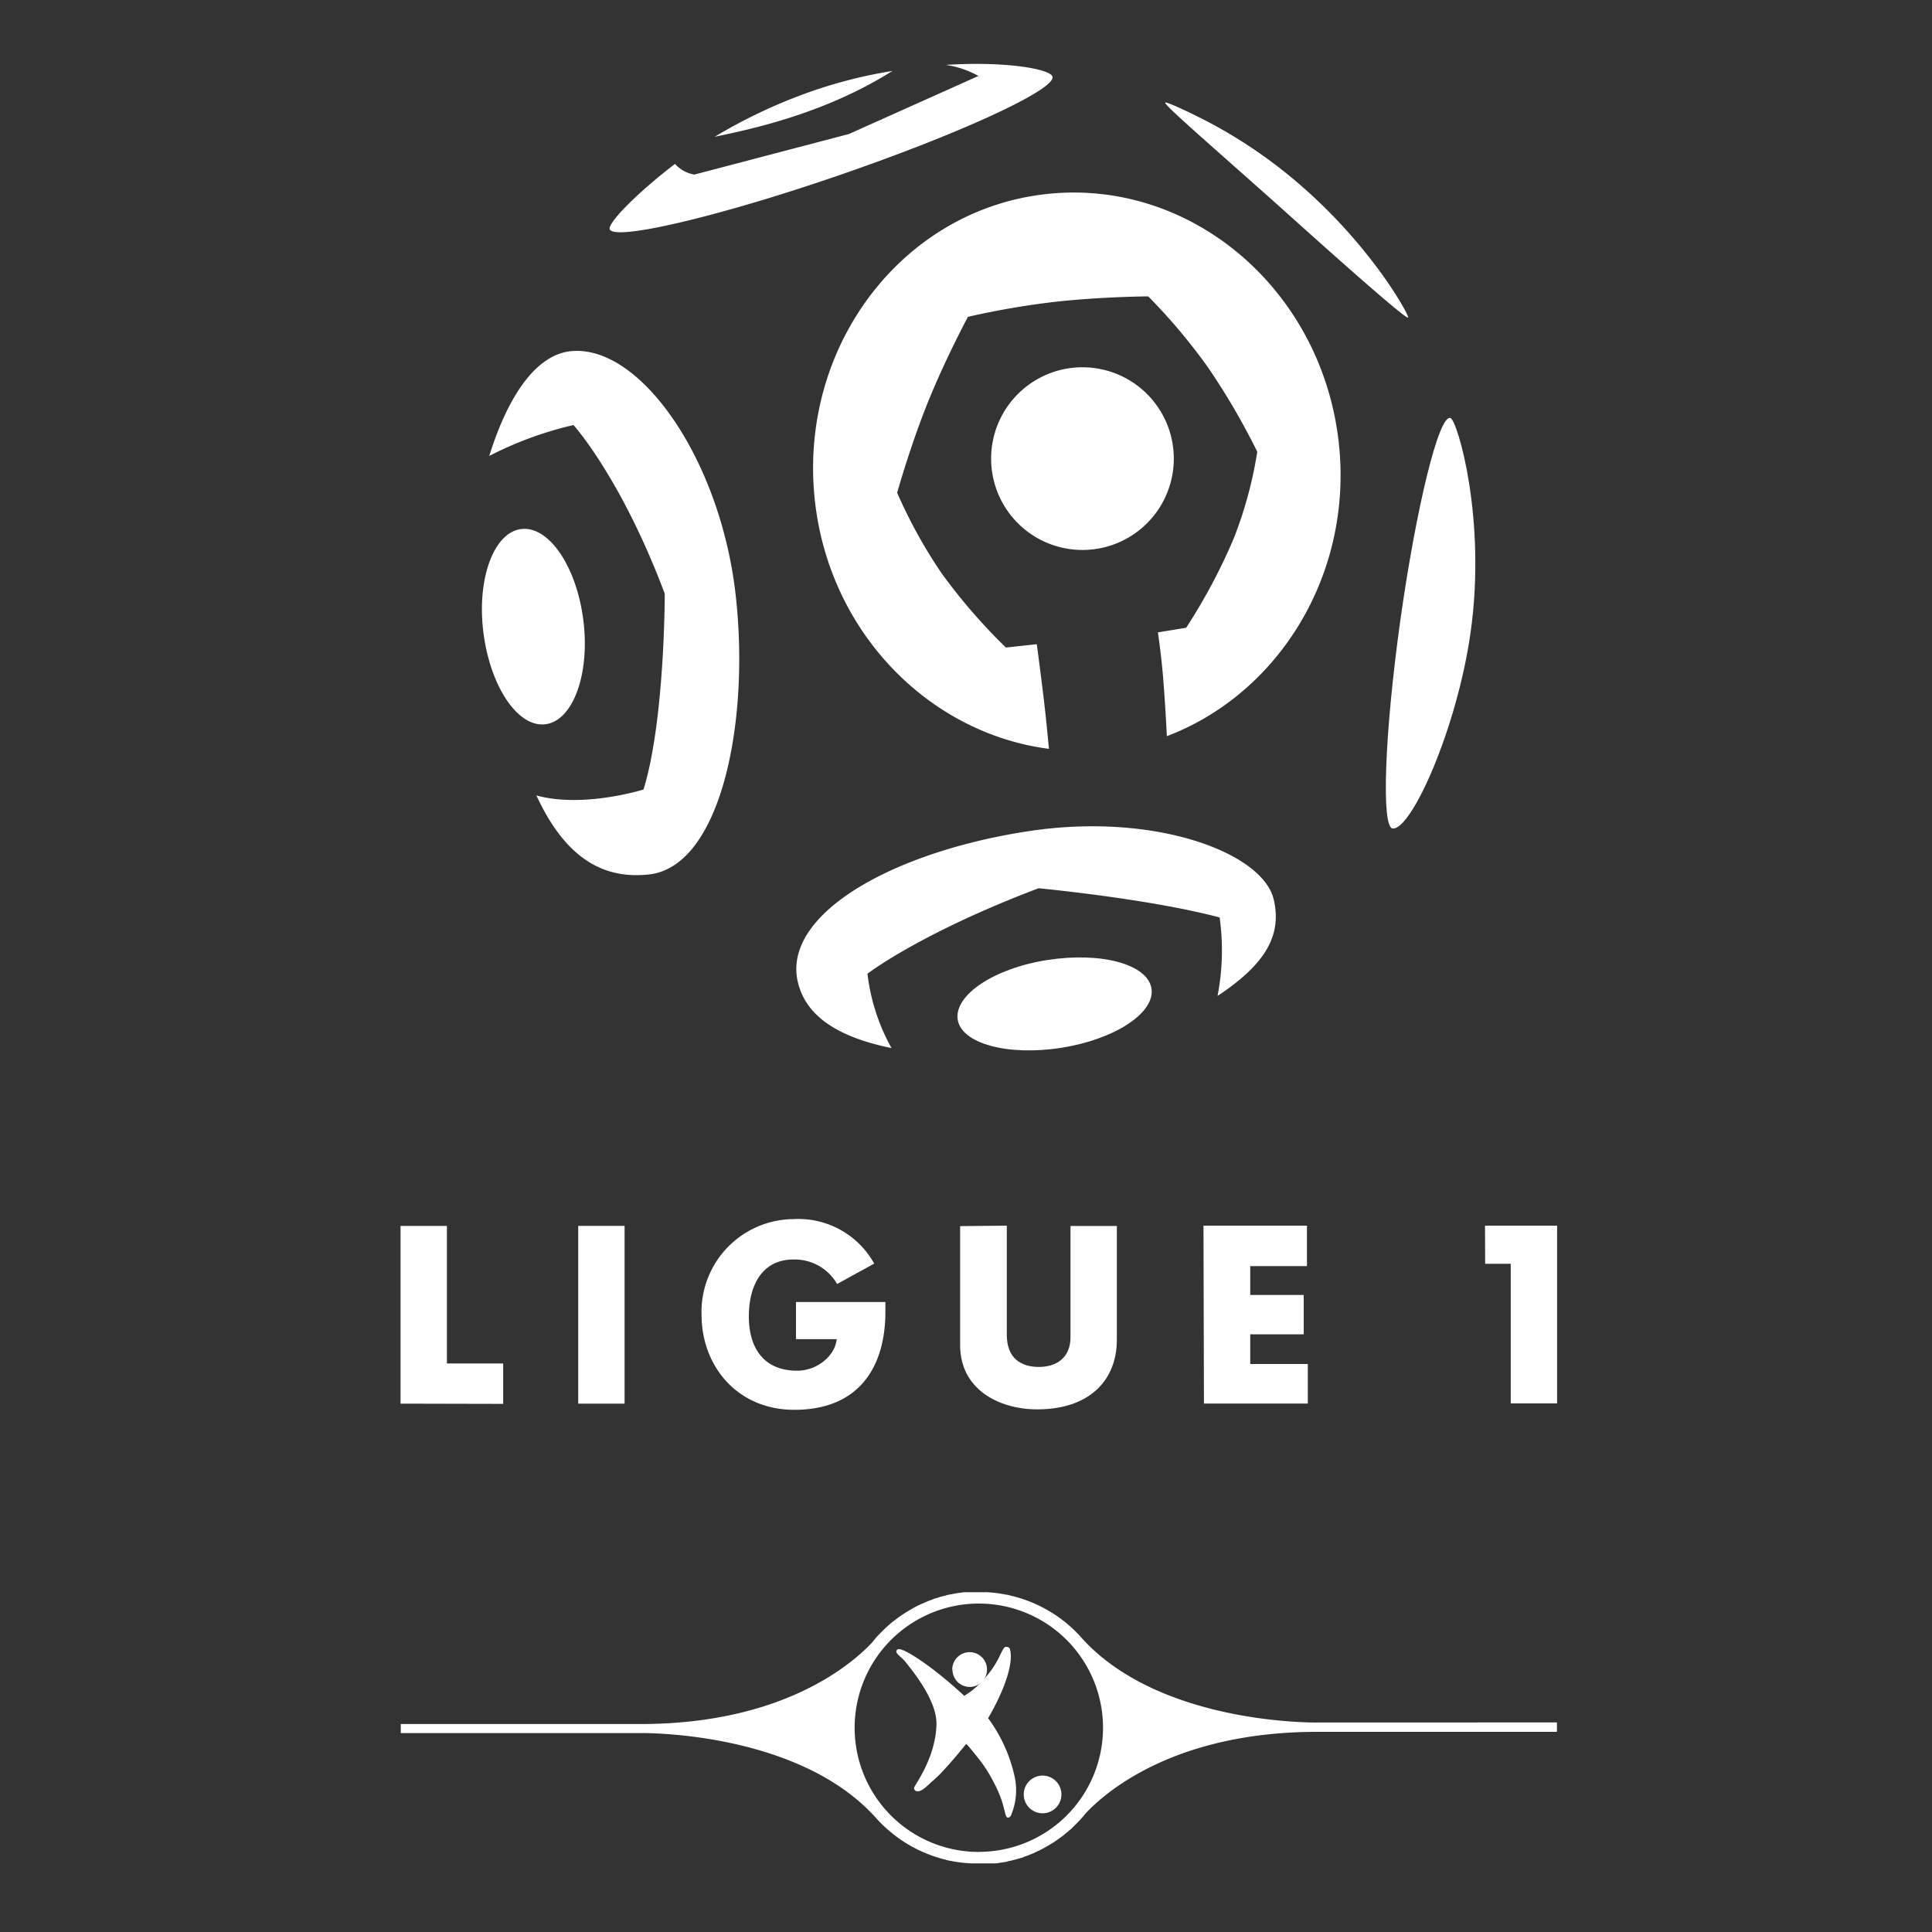<svg id="Layer_1" data-name="Layer 1" xmlns="http://www.w3.org/2000/svg" viewBox="0 0 250 250"><rect x="0" y="0" width="250" height="250" fill="#333333" stroke="none"/><defs><style>.cls-1{fill:#fff;}</style></defs><path class="cls-1" d="M63.31,59c2.24-7.2,5.76-13,10.48-13.55,9.06-1,19.62,14.2,21.46,32.05C97,94.05,93.09,112.14,84,113.15c-5.52.61-10.63-1.64-14.59-10.22,6.11,1.68,13.86-.77,13.86-.77,2.76-8.92,2.75-25.33,2.75-25.33C80.39,61.83,74.21,55,74.21,55A46.58,46.58,0,0,0,63.31,59Z"/><path class="cls-1" d="M70.55,93.72c-3.55.43-7.12-4.89-8-11.89s1.38-13,4.94-13.38,7.13,4.87,8,11.84S74.12,93.32,70.55,93.72Z"/><path class="cls-1" d="M151.89,59.47a11.82,11.82,0,1,1,0-.25Z"/><path class="cls-1" d="M173.22,57.13c-2.28-19.82-19.28-34.16-38-32s-32,20-29.76,39.77c1.92,17,14.79,30,30.27,32,0,0-.3-3.43-.71-6.82s-.86-6.72-.86-6.72l-4,.43a74.42,74.42,0,0,1-8.31-9.6,63.83,63.83,0,0,1-5.76-10.43s1.72-6.12,4-11.76,5.16-11,5.16-11a104.31,104.31,0,0,1,11.08-1.92c6-.69,12.25-.73,12.25-.73a75.86,75.86,0,0,1,7.68,9.11,89.51,89.51,0,0,1,6.43,11,52.93,52.93,0,0,1-3.06,11.25,74.83,74.83,0,0,1-6.14,11.52l-3.66.6s.49,3.22.73,6.52c.27,3.48.43,6.91.43,6.91C165.55,89.73,175.17,74.16,173.22,57.13Z"/><path class="cls-1" d="M166.41,27.48c-8.64-7.74-15.73-13.82-15.63-14.19,0-.18,2.17.74,5.51,2.46a62.73,62.73,0,0,1,12.48,8.64c8.88,7.83,13.54,16.32,13.44,16.69S175,35.2,166.41,27.48Z"/><path class="cls-1" d="M104.66,11.94A67.8,67.8,0,0,0,92.48,17.7c4.8-1,14.24-3,23-8.52A61.33,61.33,0,0,0,104.66,11.94Z"/><path class="cls-1" d="M136.18,9.9c-.33-1-6.24-2-13.8-1.5a12.18,12.18,0,0,1,4.23,1.43l-16.76,7.51-20,5.25a4.34,4.34,0,0,1-2.51-1.38c-5.2,4-8.51,7.52-8.46,8.38.2,1.71,13.85-1.46,29.66-6.9S136.75,11.52,136.18,9.9Z"/><path class="cls-1" d="M181.2,80.28c2.07-14.68,5-26.69,6.49-26.19.9.31,4.7,13.12,2.59,27.84-1.76,12.32-7.6,25.43-10.06,25.28C178.72,107.16,179.15,95,181.2,80.28Z"/><path class="cls-1" d="M115.36,135.62c-7.37-1.5-11.06-4.38-12.08-8.38-2.27-8.83,12.08-17,29.84-19.69,16.22-2.47,30.17,2.73,31.68,8.77,1.14,4.68-1.05,8.46-7.25,12.55a30.89,30.89,0,0,0,.27-10.15c-9.12-2.43-23.43-3.78-23.43-3.78C119,120.77,112.25,126,112.25,126A26,26,0,0,0,115.36,135.62Z"/><path class="cls-1" d="M149,127.9c.51,3.13-4.7,6.58-11.64,7.68s-13-.54-13.44-3.68,4.7-6.61,11.64-7.68S148.48,124.76,149,127.9Z"/><path class="cls-1" d="M51.83,181.63v-23h6v17.8h7.28v5.23Z"/><path class="cls-1" d="M74.82,181.63v-23h6v23Z"/><path class="cls-1" d="M102.72,157.75a11.21,11.21,0,0,1,10.4,5.76l-4.8,2.64a6.31,6.31,0,0,0-5.66-3.17c-3.93,0-5.76,3.19-5.76,7.39,0,3.9,1.81,7,6.26,7,2.56,0,4.9-1.92,5.11-4.08H103v-4.81h11.57v1.27c0,6.83-3.16,12.68-11.79,12.68-7.33,0-12-5.61-12-12.31A12,12,0,0,1,102.72,157.75Z"/><path class="cls-1" d="M130.28,158.6v14.12c0,3.08,1.88,4.16,4.15,4.16s4.09-1.17,4.09-3.84v-14.4h6v14.73c0,5.26-3.58,9-10.28,9-5.08,0-10-2.65-10-8.3V158.66Z"/><path class="cls-1" d="M155.73,158.6h13.39v5.23h-7.34v3.74h6.92v5.09h-6.92v3.84h7.45v5.12H155.79Z"/><path class="cls-1" d="M192.16,158.6h9.33v23h-6V163.53h-3.31Z"/><path class="cls-1" d="M170.48,222.89s-20.58.38-30.72-11.17a.27.27,0,0,0-.07-.08v0h0a17.58,17.58,0,0,0-8.25-5,.79.79,0,0,0-.22-.06l-.38-.09a4,4,0,0,0-.57-.14h-.07a16.08,16.08,0,0,0-2.59-.32h-2.85l-.36.05-.54.07-.38.07-.51.1a2.83,2.83,0,0,0-.4.08l-.48.13-.41.1-.45.15a1.42,1.42,0,0,0-.4.12,2.23,2.23,0,0,1-.43.16l-.4.16-.44.19-.37.16-.44.2-.37.2-.39.22-.38.22-.38.23-.36.23-.37.25-.35.25-.35.27-.35.27a2.28,2.28,0,0,0-.33.29,1.69,1.69,0,0,0-.32.28,3.17,3.17,0,0,0-.34.3c-.09.1-.2.19-.29.29l-.34.34-.23.24h0c-.27.29-.51.58-.74.88-2.5,2.67-11.39,10.56-30,10.56h-31v1.17h31s20.54-.37,30.65,11.16l.1.1h0a17.72,17.72,0,0,0,8.27,5l.23.07a1,1,0,0,1,.37.1l.56.12h.06a16.31,16.31,0,0,0,2.61.31h3.2l.54-.08.39-.07a2.1,2.1,0,0,0,.5-.09,2.74,2.74,0,0,1,.39-.09l.51-.13.37-.1.49-.14a1,1,0,0,0,.38-.14l.47-.16.37-.15.45-.18.36-.18.44-.2.35-.19a3.62,3.62,0,0,0,.43-.24l.34-.19.42-.25.33-.21.39-.27.32-.23.4-.29a3.47,3.47,0,0,0,.29-.25l.39-.32c.1-.08.18-.16.28-.23a4.68,4.68,0,0,0,.39-.38l.24-.23c.14-.13.28-.28.39-.4l.19-.19h0c.26-.29.52-.58.75-.88,2.5-2.67,11.39-10.56,30-10.56h31v-1.22Zm-43.82,16.75a16.07,16.07,0,1,1,16.07-16.08h0a16.06,16.06,0,0,1-16,16.07h0Z"/><path class="cls-1" d="M116.13,213.44c.54-.43,4.59,2.22,8.64,6a10.12,10.12,0,0,0,2.52-2.14c2.34-2.48,2.28-4.36,3-4.19a.41.41,0,0,1,.38.26c.39,1.23-.15,3.29-.89,5.12a30.57,30.57,0,0,1-1.92,3.84,20,20,0,0,1,3.44,7.59,8.32,8.32,0,0,1-.48,5,.48.48,0,0,1-.39.28c-.52,0-.21-1.53-1.83-4.54a17.82,17.82,0,0,0-1.8-2.88c-1.81-2.3-1.79-2.11-1.79-2.11s-1.66,2.11-3.32,3.84c-.55.57-1.08,1-1.55,1.44s-1.12,1-1.6.81a.39.39,0,0,1-.24-.46c0-.25,2.82-3.84,2.88-8.27,0-2.88-2.68-6.34-4.12-8.11C116.32,214.14,115.68,213.83,116.13,213.44Z"/><circle class="cls-1" cx="134.91" cy="232.2" r="2.44"/><path class="cls-1" d="M123.22,216.06a2.25,2.25,0,1,1,2.27,2.23h0a2.24,2.24,0,0,1-2.24-2.22h0Z"/></svg>